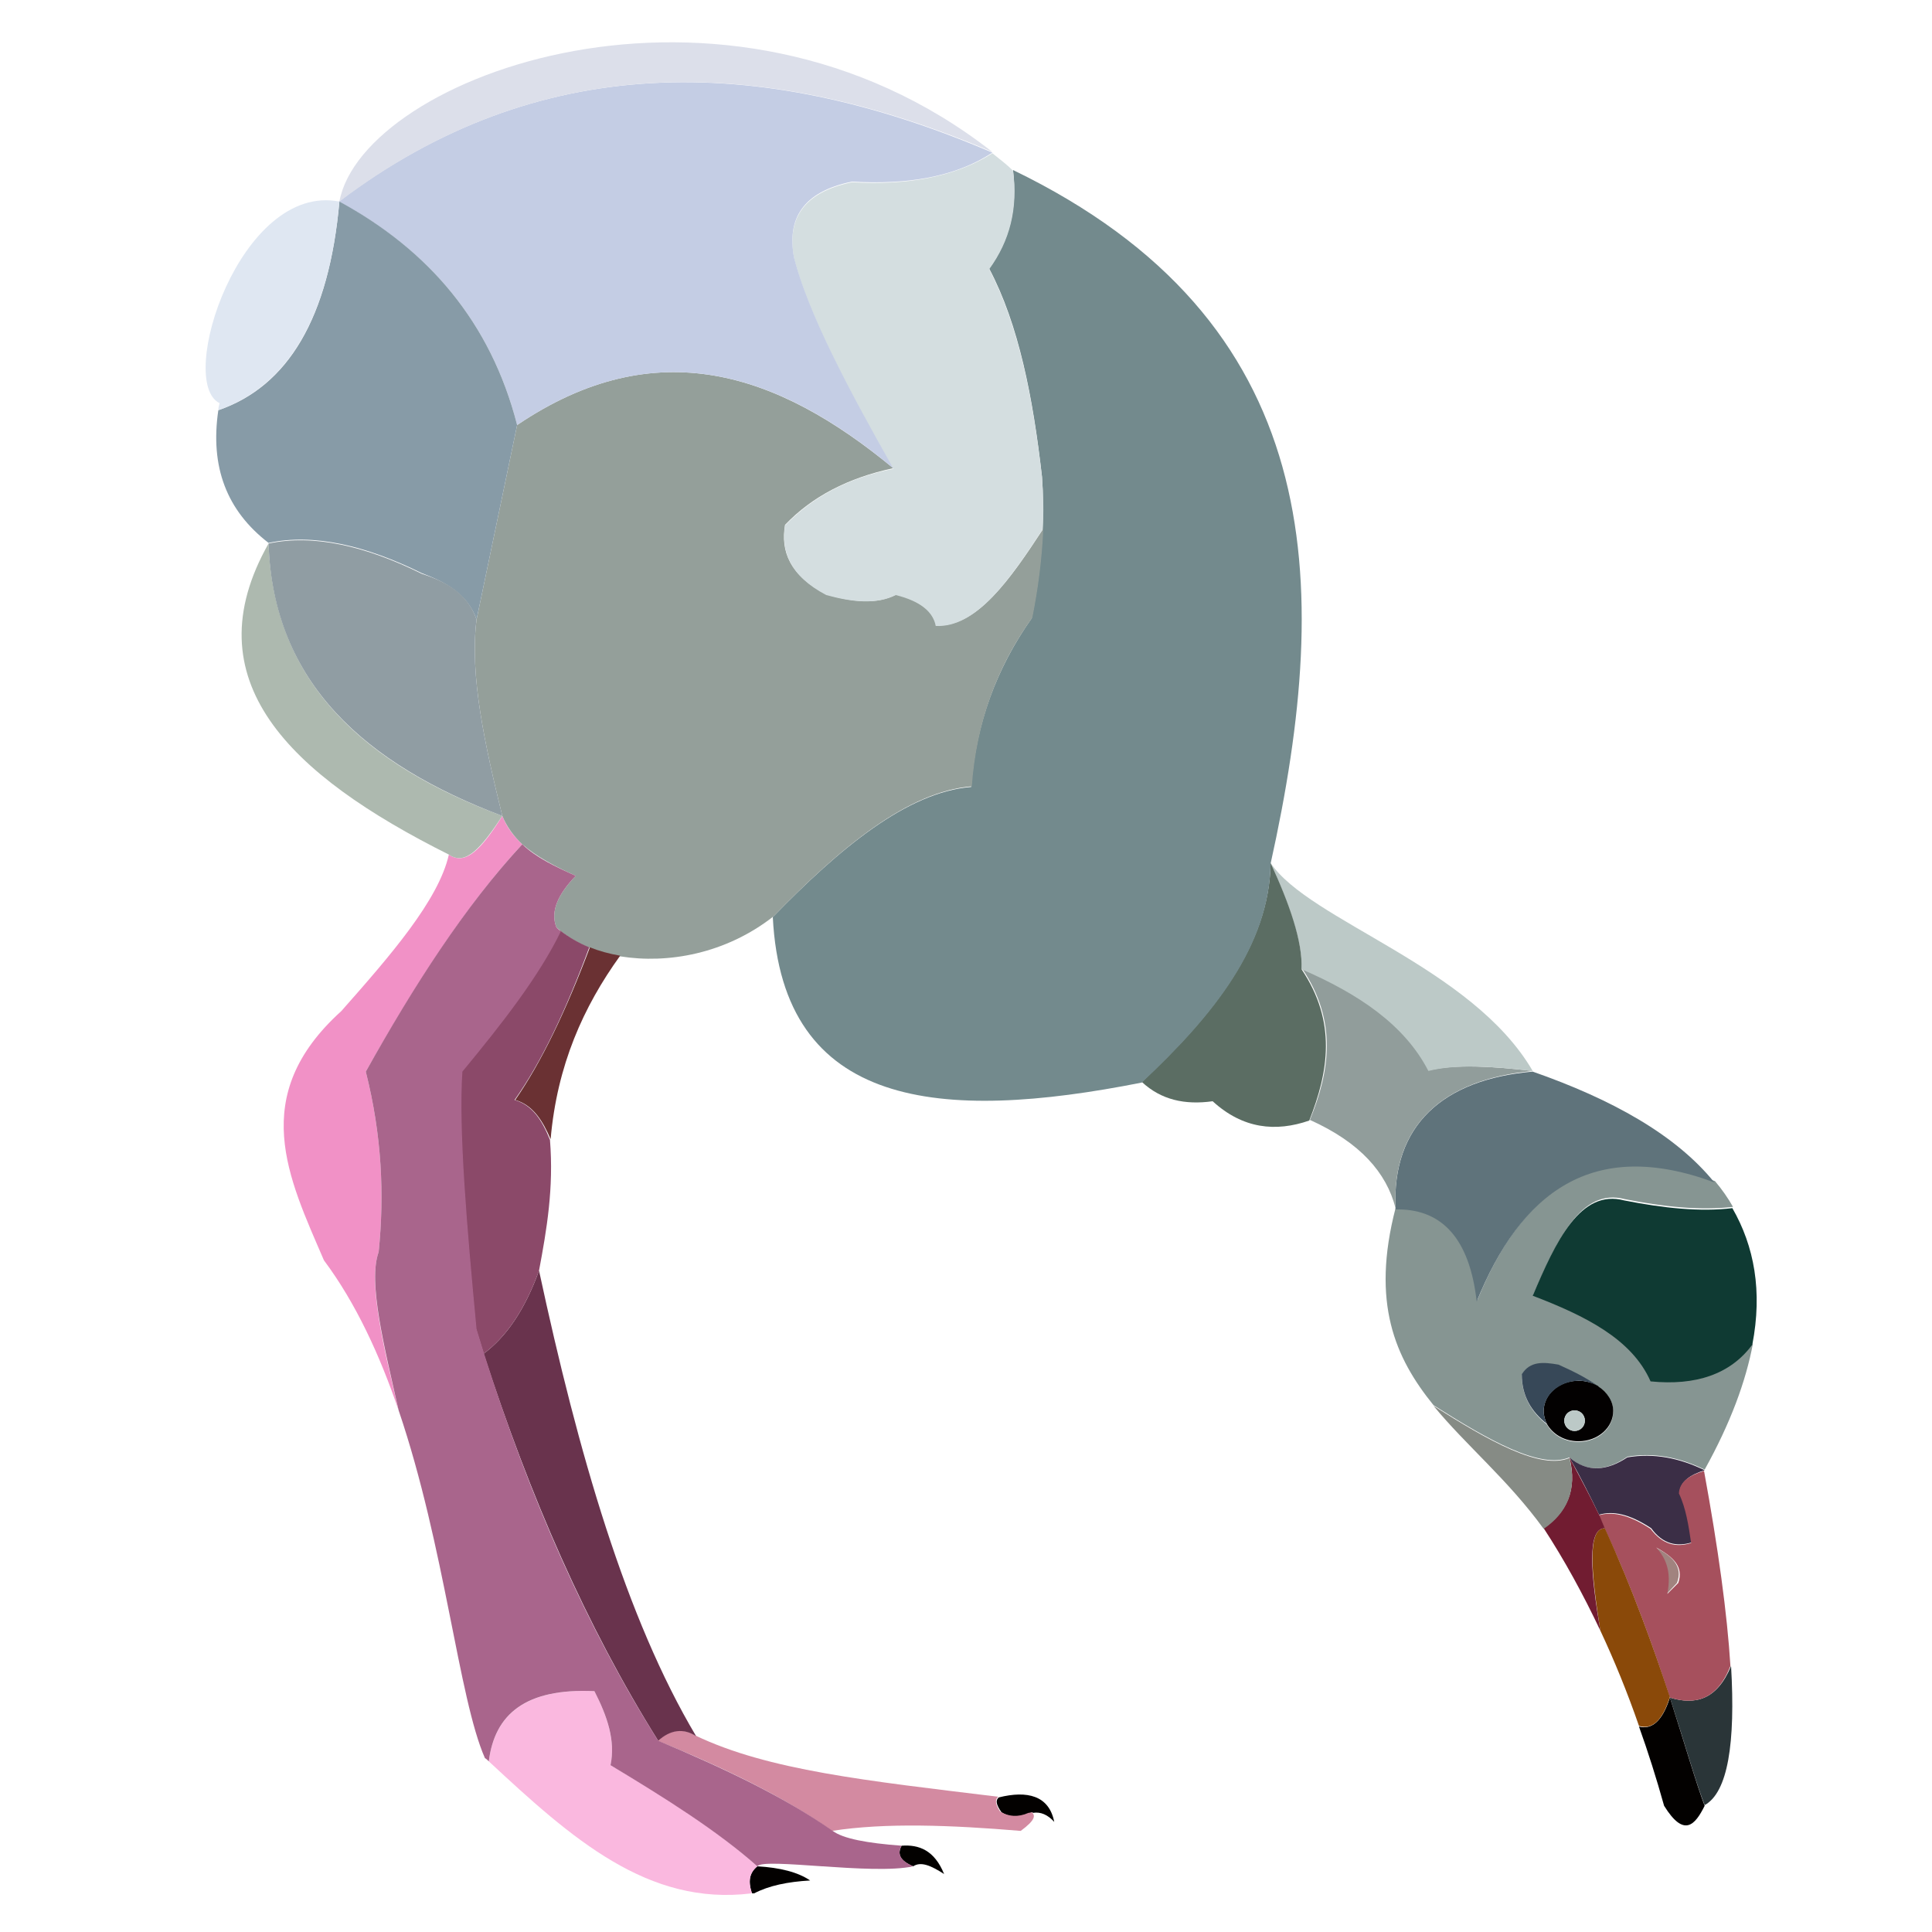 <?xml version="1.0" encoding="utf-8"?>
<!-- Generator: Adobe Illustrator 22.1.0, SVG Export Plug-In . SVG Version: 6.00 Build 0)  -->
<svg version="1.1" id="Layer_1" xmlns="http://www.w3.org/2000/svg" xmlns:xlink="http://www.w3.org/1999/xlink" x="0px" y="0px"
	 viewBox="0 0 300 300" style="enable-background:new 0 0 300 300;" xml:space="preserve">
<style type="text/css">
	.st0{fill:#030100;}
	.st1{fill:#D38AA1;}
	.st2{fill:#F191C6;}
	.st3{fill:#869592;}
	.st4{fill:#030101;}
	.st5{fill:#374858;}
	.st6{fill:#2A3538;}
	.st7{fill:#0F3A33;}
	.st8{fill:#3B2E46;}
	.st9{fill:#A1837F;}
	.st10{fill:#A6505D;}
	.st11{fill:#8A4909;}
	.st12{fill:#711C31;}
	.st13{fill:#BCC9C7;}
	.st14{fill:#868B85;}
	.st15{fill:#5F737B;}
	.st16{fill:#919D9B;}
	.st17{fill:#5B6D63;}
	.st18{fill:#738A8D;}
	.st19{fill:#949F9A;}
	.st20{fill:#D4DEE0;}
	.st21{fill:#C4CDE4;}
	.st22{fill:#6A3133;}
	.st23{fill:#69334D;}
	.st24{fill:#8B4969;}
	.st25{fill:#FAB8DF;}
	.st26{fill:#A9658C;}
	.st27{fill:#879BA7;}
	.st28{fill:#DCDFEA;}
	.st29{fill:#DFE7F2;}
	.st30{fill:#ADB9AF;}
	.st31{fill:#909DA3;}
	.st32{fill:none;}
</style>
<g>
	<g id="XMLID_1_">
		<g>
			<path class="st0" d="M155.1,279.1c4.4-1.1,7.8-0.3,8.6,3.8c-1-1.1-2.1-1.6-3.3-1.4c0,0-0.1-0.1-0.1-0.1c-0.1,0.1-0.3,0.1-0.4,0.2
				c0,0,0,0,0,0c-1.7,0.7-3.2,0.6-4.4-0.2C154.6,280.1,154.6,279.5,155.1,279.1z"/>
			<path class="st1" d="M158.5,284.3c-10.8-0.9-21-1.3-29.3,0c-7.3-5.2-16.7-9.8-27.1-14c2-1.8,3.9-2,5.9-0.8
				c11.3,5.4,26.5,7,47,9.5c-0.5,0.4-0.5,1.1,0.3,2.3c1.3,0.8,2.8,0.9,4.4,0.2c0,0,0,0,0,0c0.2,0,0.4-0.1,0.5-0.1
				C160.8,281.9,160.8,282.6,158.5,284.3z"/>
			<path class="st2" d="M69.7,132.7c2.6,1.8,5.1-0.9,8.3-6c0.7,1.8,1.8,3.2,3.1,4.4c-8.8,9.5-16.7,21.9-24.3,35.3
				c2.5,9.9,2.9,19.1,2,28c-1.7,4.7,0.8,14.9,3.1,24.6c-2.9-8.5-6.6-16.6-11.6-23.3c-5.5-12.8-11.9-25.5,2.7-38.7
				C60.6,148.4,68.1,139.8,69.7,132.7z"/>
			<path class="st3" d="M243.7,226.3c-4.5,1.9-12.6-2.7-21.1-8.1c-6-7.4-9.7-15.9-5.9-30.6h0.7c6.6,0.2,10.9,4.5,12,14.3
				c6.9-17,18-25.5,36.9-18.5c1.1,1.3,2,2.6,2.8,4c-5,0.6-10.8,0-16.8-1.2c-6.8-1.8-10.5,6.3-14.2,14.8c8.1,3.1,15.4,6.7,18.3,13.3
				c7,0.6,12.4-1.1,15.8-5.7c-1.1,5.9-3.5,12.4-7.5,19.6c-3.9-1.9-7.9-2.7-12-2C249.5,228.4,246.4,228.7,243.7,226.3z M240.2,221.2
				c0.9,1.6,2.7,2.7,4.9,2.7c3,0,5.4-2.1,5.4-4.7c0-1.6-0.9-3-2.3-3.8c0,0-0.1-0.1-0.1-0.1c-2.1-1.3-4.1-2.4-6.1-3.3
				c-2.2-0.4-4.4-0.6-5.7,1.5C236.3,216.8,237.8,219.3,240.2,221.2z"/>
			<path class="st4" d="M250.5,219.1c0,2.6-2.4,4.7-5.4,4.7c-2.2,0-4-1.1-4.9-2.7c-0.3-0.6-0.5-1.3-0.5-2c0-2.6,2.4-4.7,5.4-4.7
				c1.1,0,2.2,0.3,3,0.8c0,0,0.1,0,0.1,0.1C249.6,216.2,250.5,217.6,250.5,219.1z M244.5,222.2c0.9,0,1.6-0.7,1.6-1.6
				s-0.7-1.6-1.6-1.6c-0.9,0-1.6,0.7-1.6,1.6S243.6,222.2,244.5,222.2z"/>
			<path class="st5" d="M239.7,219.1c0,0.7,0.2,1.4,0.5,2c-2.4-1.9-3.9-4.3-3.9-7.7c1.3-2.1,3.4-1.9,5.7-1.5c2,0.9,4.1,1.9,6.1,3.3
				c-0.9-0.5-1.9-0.8-3-0.8C242.1,214.5,239.7,216.6,239.7,219.1z"/>
			<path class="st6" d="M259.3,263.6c3.9,1.2,7.3,0.4,9.5-4.9c0.7,12-0.5,19.6-4.1,21.6C263.4,277,261.7,271,259.3,263.6z"/>
			<path class="st7" d="M238,201.2c3.6-8.5,7.4-16.6,14.2-14.8c6.1,1.2,11.8,1.8,16.8,1.2c3.4,5.9,4.7,12.9,3.1,21.2
				c-3.4,4.6-8.8,6.4-15.8,5.7C253.4,207.9,246.1,204.3,238,201.2z"/>
			<path class="st8" d="M260.8,231.8c1.1,2.3,1.5,4.9,1.9,7.7c-2.3,0.7-4.5,0.3-6.3-2.2c-3.5-2.3-6-2.7-8.1-2.1
				c-1.4-2.9-2.9-5.9-4.6-8.9c2.8,2.4,5.8,2.1,9,0c4.1-0.7,8.1,0.1,12,2C262.4,229,260.9,230.1,260.8,231.8z"/>
			<path class="st9" d="M258.8,247.5c0.7-3.6-0.3-5.6-1.7-7.2c2.5,1.3,4.3,2.9,3.3,5.5L258.8,247.5z"/>
			<path class="st10" d="M257.2,240.3c1.4,1.6,2.4,3.6,1.7,7.2l1.7-1.7C261.5,243.2,259.7,241.7,257.2,240.3z M259.3,263.6
				c-2.5-7.6-5.7-16.7-10.1-26.2c0,0,0,0,0,0c-0.3-0.7-0.6-1.4-1-2.1c2.1-0.6,4.6-0.2,8.1,2.1c1.9,2.5,4,2.9,6.3,2.2
				c-0.4-2.7-0.8-5.4-1.9-7.7c0.1-1.8,1.6-2.8,3.9-3.5c2.2,12,3.6,22.2,4.1,30.3C266.6,264,263.2,264.8,259.3,263.6z"/>
			<path class="st0" d="M254.5,268.1c1.9,0.5,3.6-0.7,4.8-4.5c2.4,7.5,4.1,13.4,5.4,16.8c-1.5,3-3.2,5-6.3,0
				C257.2,276.1,255.9,272,254.5,268.1z"/>
			<path class="st11" d="M248.5,253.2c-1.4-8.8-2.1-15.9,0.7-15.9c0,0,0,0,0,0c4.4,9.6,7.6,18.7,10.1,26.2c-1.2,3.8-2.8,5.1-4.8,4.5
				C252.7,262.8,250.7,257.9,248.5,253.2L248.5,253.2z"/>
			<path class="st12" d="M249.2,237.3c-2.8,0-2.2,7.1-0.7,15.9h0c-2.7-5.7-5.6-11-8.8-15.9c3.5-2.4,5.3-5.9,4-11
				c1.6,3,3.2,6,4.6,8.9C248.6,235.9,248.9,236.6,249.2,237.3z"/>
			<circle class="st13" cx="244.5" cy="220.6" r="1.6"/>
			<path class="st14" d="M222.6,218.3c8.5,5.4,16.6,10,21.1,8.1c1.3,5.1-0.5,8.6-4,11C234.2,229.8,227.6,224.4,222.6,218.3z"/>
			<path class="st15" d="M216.7,187.7c-0.6-13,7.4-20.1,21.3-21.3c12.3,4.3,22.2,9.8,28.2,17.2c-18.9-7-30,1.5-36.9,18.5
				c-1.1-9.8-5.4-14.2-12-14.3H216.7z"/>
			<path class="st16" d="M238,166.3c-13.9,1.3-21.9,8.4-21.3,21.3c-1.4-5.5-5.5-10.2-13.3-13.7c3.1-7.6,4.3-15.3-1.2-23.5
				c8.8,3.8,16,8.7,19.7,15.8C226.1,165.2,231.9,165.6,238,166.3z"/>
			<path class="st13" d="M221.8,166.3c-3.7-7.2-10.9-12-19.7-15.8c0.2-4.3-2-10.2-4.8-16.5c6,9,31.2,16,40.7,32.3
				C231.9,165.6,226.1,165.2,221.8,166.3z"/>
			<path class="st17" d="M202.1,150.5c5.5,8.2,4.2,15.9,1.2,23.5c-5.2,1.8-10.3,1.3-15-3c-4.3,0.6-8-0.2-11-3
				c11.1-10.4,19.8-21.3,20-34C200.2,140.3,202.3,146.2,202.1,150.5z"/>
			<path class="st18" d="M150.8,122.2c0.7-9.7,3.9-18.4,9.4-26.2c0.9-4.5,1.5-9.1,1.7-13.8c0.1-2.7,0.1-5.4-0.1-8.2
				c-1.4-12.3-3.6-23.6-8.2-32.3c3.2-4.4,4.4-9.5,3.7-15.3c48.4,23.4,49.8,63.5,40,107.7c-0.2,12.8-8.9,23.6-20,34
				c-31.3,6.2-55.8,4.1-57.3-25.7C130.5,131.6,140.9,123,150.8,122.2z"/>
			<path class="st19" d="M139.2,92.3c4,1.1,5.7,2.8,6.2,4.8c6.3,0.3,11.5-7.2,16.6-15c-0.2,4.7-0.8,9.3-1.7,13.8
				c-5.6,7.8-8.7,16.5-9.4,26.2c-9.9,0.8-20.3,9.4-30.8,20.2c-7.4,5.8-16.4,7.4-23.8,6.2c-1.7-0.3-3.2-0.7-4.7-1.3
				c-1.7-0.7-3.2-1.6-4.5-2.6c-0.2-0.2-0.5-0.4-0.7-0.6c-1-2.5,0.3-5.2,3-8c-3.1-1.4-6-2.9-8.3-4.9c-1.3-1.2-2.4-2.7-3.1-4.4
				c-2.7-11-5.1-21.8-4-30.5L80.3,66c21.6-14.6,40.5-8.1,58.4,6.7c-7,1.5-12.6,4.4-16.8,8.8c-0.7,4.1,0.7,7.8,6.4,10.8
				C132.4,93.5,136.2,93.9,139.2,92.3z"/>
			<path class="st0" d="M141.8,289.8c-2.1-0.9-2.5-1.9-1.8-3.2c2.7-0.2,5.1,0.7,6.6,4.4C144.6,289.7,143,289,141.8,289.8z"/>
			<path class="st20" d="M161.9,82.2c-5.1,7.8-10.3,15.3-16.6,15c-0.4-2.1-2.2-3.8-6.2-4.8c-3,1.5-6.8,1.1-10.8,0
				c-5.7-3-7-6.8-6.4-10.8c4.2-4.4,9.8-7.4,16.8-8.8c-7.1-12.4-13.2-24.1-15.4-32.7c-1.1-5.9,1.2-10.2,9-11.8
				c8.5,0.5,16-0.8,21.8-4.5h0c1.1,0.9,2.2,1.7,3.2,2.7c0.8,5.9-0.5,10.9-3.7,15.3c4.6,8.8,6.8,20.1,8.2,32.3
				C162,76.8,162.1,79.5,161.9,82.2z"/>
			<path class="st21" d="M80.3,66c-4.1-16-13.8-27.2-27.7-34.7C83.3,8.1,117.5,8,154.1,23.7c-5.8,3.8-13.2,5-21.8,4.5
				c-7.8,1.6-10.1,5.9-9,11.8c2.2,8.6,8.3,20.2,15.4,32.7C120.9,57.9,101.9,51.4,80.3,66z"/>
			<path class="st0" d="M116.7,293.8c-0.5-1.6-0.4-3,0.9-4c3.5,0.2,6.3,0.9,8.2,2.2c-3.5,0.2-6.4,0.8-8.7,2c-0.1,0-0.2,0-0.3,0
				L116.7,293.8z"/>
			<path class="st22" d="M80,170.8c4.1-5.9,7.9-13.9,11.6-23.7c1.5,0.6,3,1,4.7,1.3v0c-5.7,7.9-9.8,17-10.8,28.5
				C84.3,174.1,82.8,171.6,80,170.8z"/>
			<path class="st23" d="M102.2,270.3c-11.1-17.7-19.9-37.9-27.1-60.1c3.5-2.6,6.4-6.8,8.6-12.9c6.1,28.4,13.5,54,24.4,72.3
				C106.1,268.3,104.1,268.6,102.2,270.3z"/>
			<path class="st24" d="M83.7,197.3c-2.2,6.1-5.1,10.3-8.6,12.9c-0.4-1.3-0.8-2.6-1.2-3.9c-1.5-15.8-2.8-31.1-2.2-40
				c6.2-7.4,11.9-14.8,15.3-21.8c1.3,1,2.8,1.9,4.5,2.6c-3.6,9.7-7.4,17.8-11.6,23.7c2.8,0.8,4.3,3.2,5.5,6.2
				C86,184.5,84.9,190.9,83.7,197.3z"/>
			<path class="st25" d="M116.7,294c-16.1,2-27.9-8.5-40.8-20.5c0.9-7.3,5.8-11.4,16.4-10.9c2,3.9,3.3,7.8,2.5,11.5
				c8.5,5,16.5,10.1,22.8,15.7c-1.3,1.1-1.4,2.4-0.9,4L116.7,294z"/>
			<path class="st26" d="M102.2,270.3c10.3,4.3,19.7,8.8,27.1,14c1.6,1.2,5.3,1.9,10.7,2.3c-0.7,1.2-0.3,2.3,1.8,3.2
				c-6.3,1.4-23.3-1.4-24.2,0c-6.2-5.5-14.3-10.6-22.8-15.7c0.8-3.8-0.5-7.6-2.5-11.5c-10.7-0.5-15.5,3.6-16.4,10.9
				c-0.2-0.2-0.4-0.4-0.6-0.5c-4.1-9.3-6.2-32.8-13.4-54c-2.2-9.8-4.8-19.9-3.1-24.6c0.9-8.9,0.5-18.1-2-28
				c7.5-13.4,15.4-25.7,24.3-35.3c2.2,2.1,5.2,3.5,8.3,4.9c-2.7,2.8-4,5.5-3,8c0.2,0.2,0.4,0.4,0.7,0.6c-3.4,7-9.1,14.3-15.3,21.8
				c-0.6,8.9,0.7,24.2,2.2,40c0.4,1.3,0.8,2.6,1.2,3.9C82.2,232.4,91.1,252.7,102.2,270.3z"/>
			<path class="st27" d="M80.3,66L74,96.2c-1.4-4-4.8-5.8-8.5-7.2c-8.7-4.3-16.8-6.2-23.8-4.7c-6.5-5-9.1-11.8-7.8-20.6
				C44.7,60,51.1,49.4,52.7,31.3C66.5,38.8,76.2,50,80.3,66z"/>
			<path class="st28" d="M52.7,31.3c3.6-19.5,59.8-40.3,101.4-7.7C117.5,8,83.3,8.1,52.7,31.3z"/>
			<path class="st29" d="M52.7,31.3c-1.6,18-8,28.6-18.8,32.4c0-0.4,0.1-0.7,0.2-1.1C27.3,59.3,37.3,28.3,52.7,31.3z"/>
			<path class="st30" d="M69.7,132.7c-24.8-12.4-40-27.1-28-48.3c0.8,21.8,15.1,34.4,36.3,42.3C74.7,131.7,72.3,134.5,69.7,132.7z"
				/>
			<path class="st31" d="M74,96.2c-1.1,8.7,1.3,19.5,4,30.5c-21.2-8-35.6-20.6-36.3-42.3c7-1.5,15.1,0.4,23.8,4.7
				C69.2,90.3,72.6,92.1,74,96.2z"/>
		</g>
		<g>
		</g>
	</g>
</g>
<rect class="st32" width="300" height="300"/>
</svg>